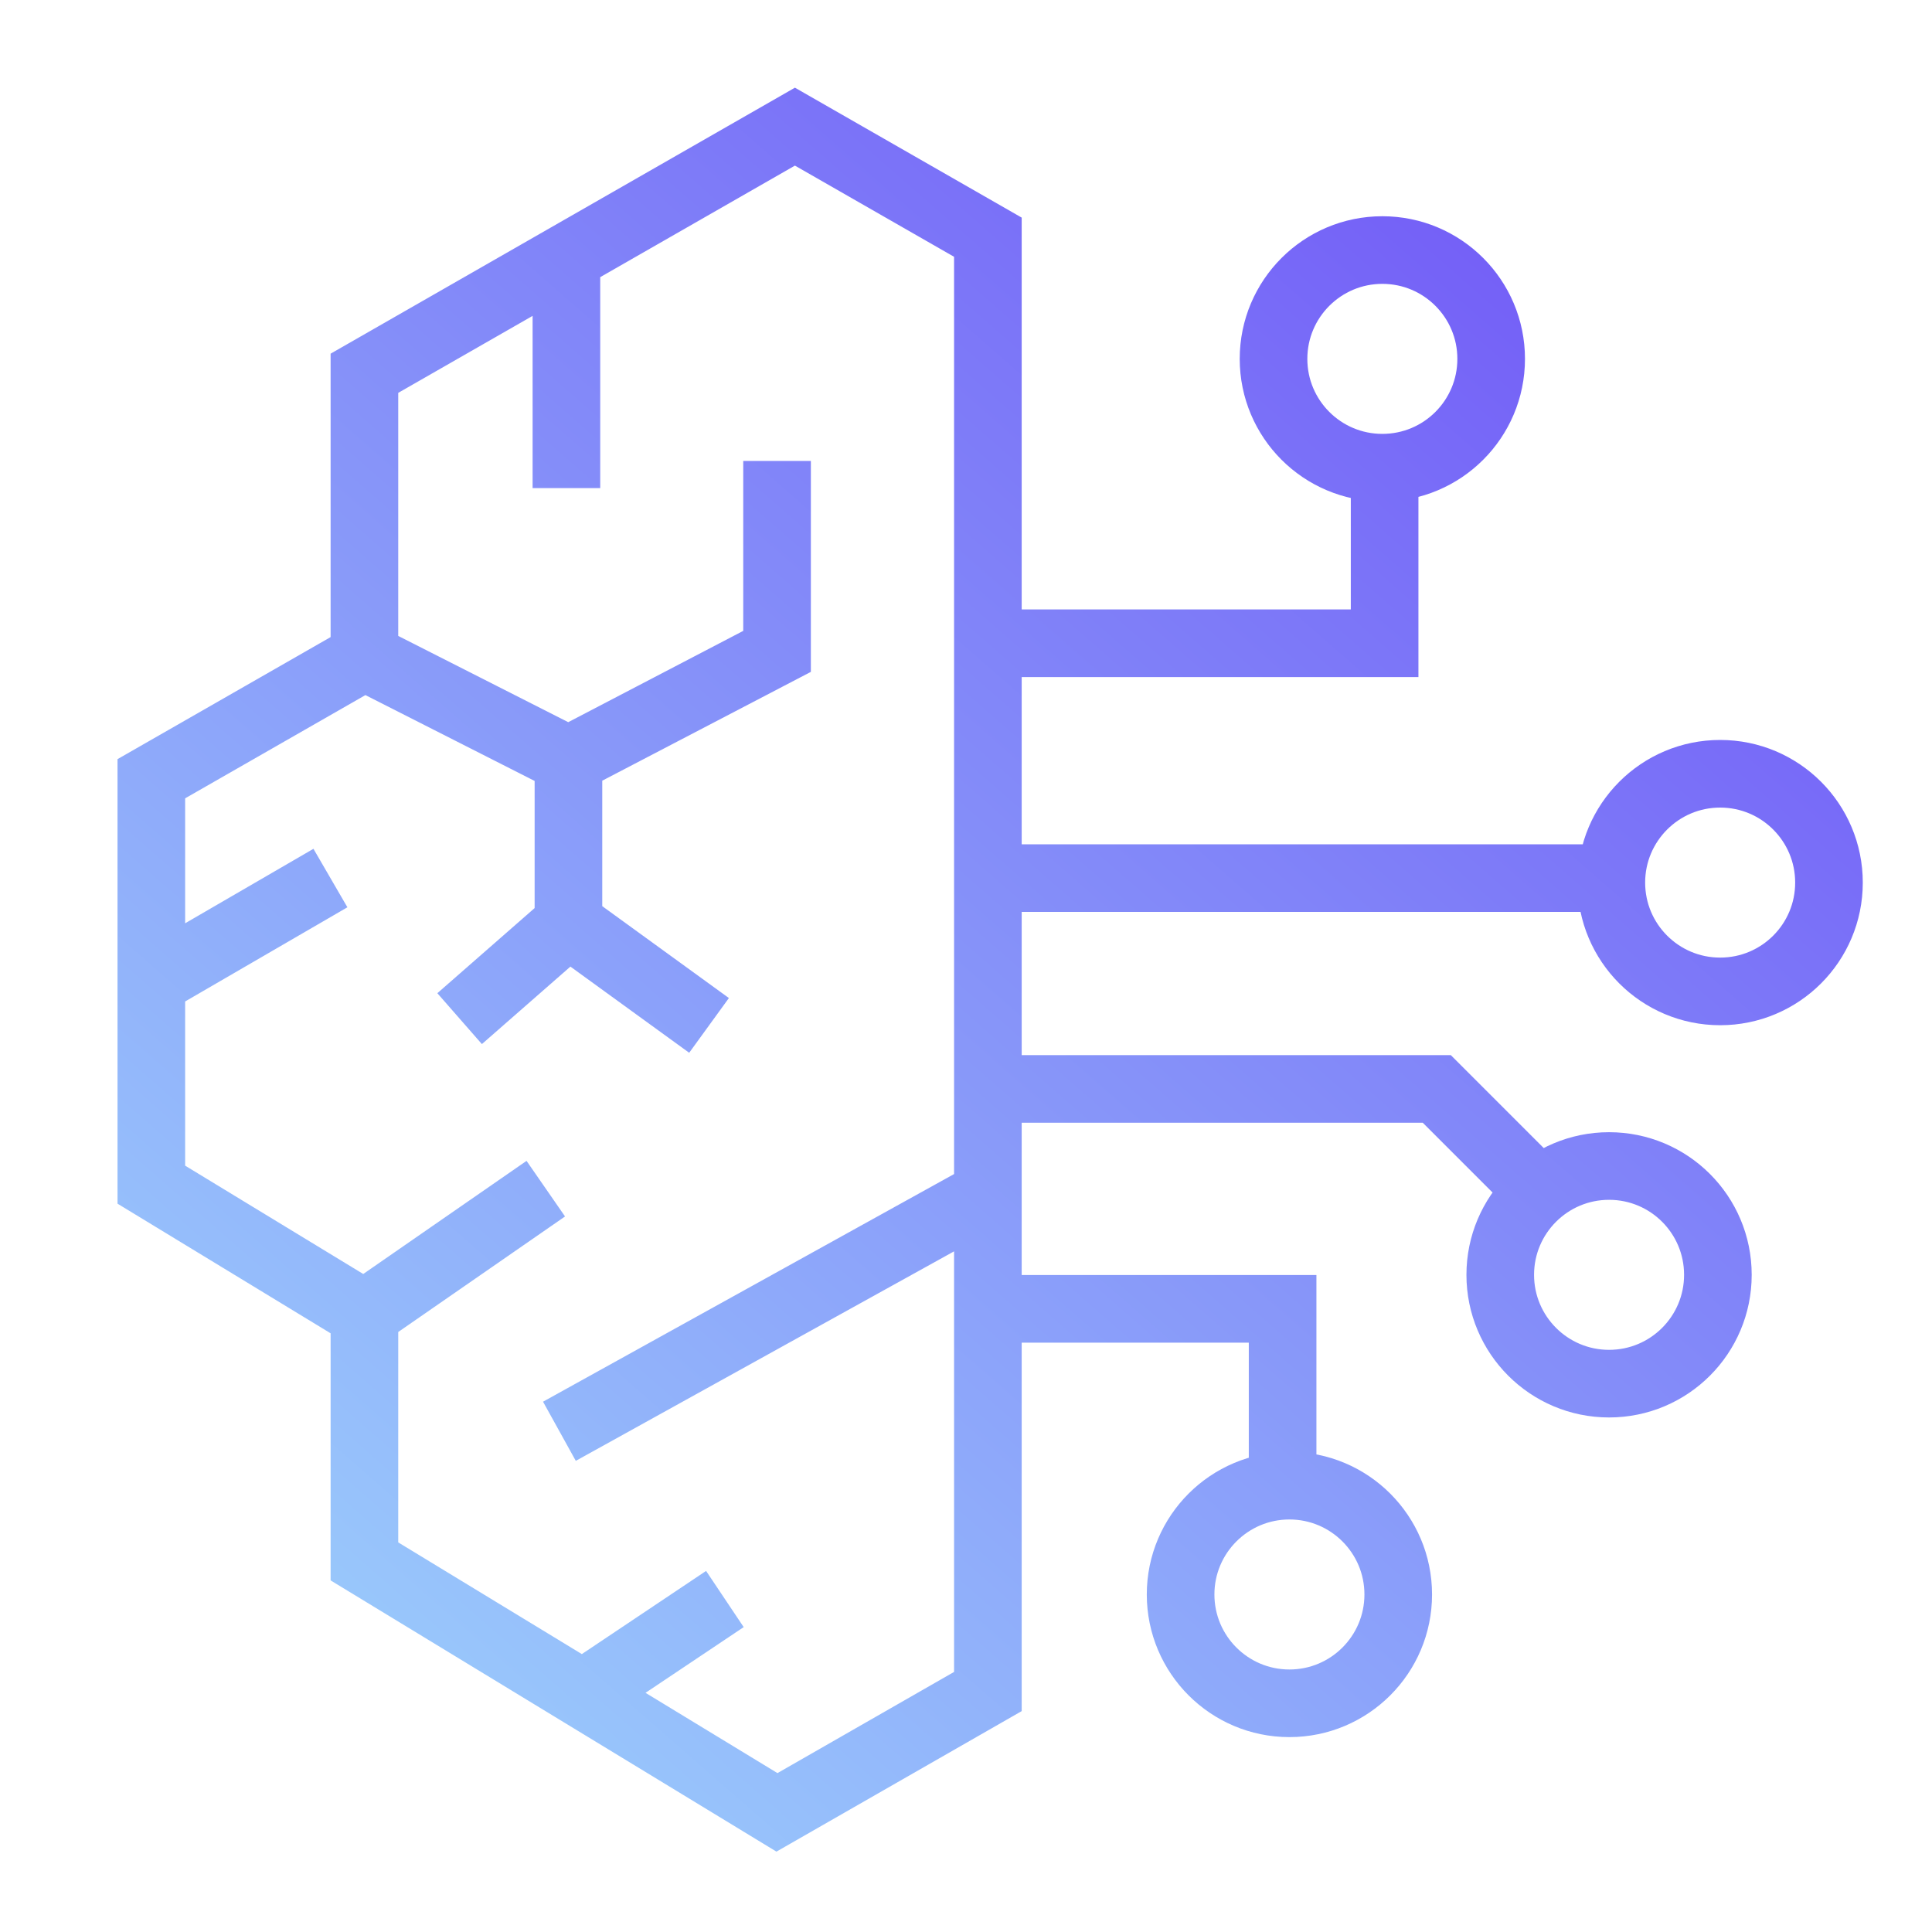 <svg width="40" height="40" viewBox="0 0 40 40" fill="none" xmlns="http://www.w3.org/2000/svg">
<path d="M7.545 27.211V32.327L16.086 37.523L20.453 35.021V4.911L16.458 2.622L7.545 7.728V13.596M7.545 27.211L3.133 24.527V16.123L7.545 13.596M7.545 27.211L11.3 24.61M7.545 13.596L11.769 15.739M11.727 5.363V10.106M11.769 15.739V19.118M11.769 15.739L16.088 13.486V9.543M11.769 19.118L9.516 21.09M11.769 19.118L14.68 21.23M3.039 20.386L6.841 18.179M20.312 24.798L11.582 29.633M12.077 35.068L15.008 33.106M20.42 13.318H28.667V9.449M20.42 18.18H33.127M20.42 22.545H29.747L31.812 24.61M20.359 27.098H26.555V30.712M30.873 7.43C30.873 8.675 29.865 9.683 28.62 9.683C27.376 9.683 26.367 8.675 26.367 7.43C26.367 6.186 27.376 5.177 28.62 5.177C29.865 5.177 30.873 6.186 30.873 7.43ZM37.867 18.273C37.867 19.518 36.859 20.526 35.614 20.526C34.37 20.526 33.361 19.518 33.361 18.273C33.361 17.029 34.37 16.02 35.614 16.02C36.859 16.02 37.867 17.029 37.867 18.273ZM35.567 26.394C35.567 27.638 34.559 28.647 33.314 28.647C32.07 28.647 31.061 27.638 31.061 26.394C31.061 25.149 32.07 24.141 33.314 24.141C34.559 24.141 35.567 25.149 35.567 26.394ZM28.949 33.012C28.949 34.256 27.94 35.265 26.696 35.265C25.452 35.265 24.443 34.256 24.443 33.012C24.443 31.768 25.452 30.759 26.696 30.759C27.94 30.759 28.949 31.768 28.949 33.012Z" stroke="url(#paint0_linear_1571_188)" stroke-width="1.4" stroke-miterlimit="10"/>
<defs>
<linearGradient id="paint0_linear_1571_188" x1="3" y1="40.5" x2="34" y2="5" gradientUnits="userSpaceOnUse">
<stop stop-color="#A1DEFC"/>
<stop offset="1" stop-color="#725AF7"/>
</linearGradient>
</defs>
</svg>
